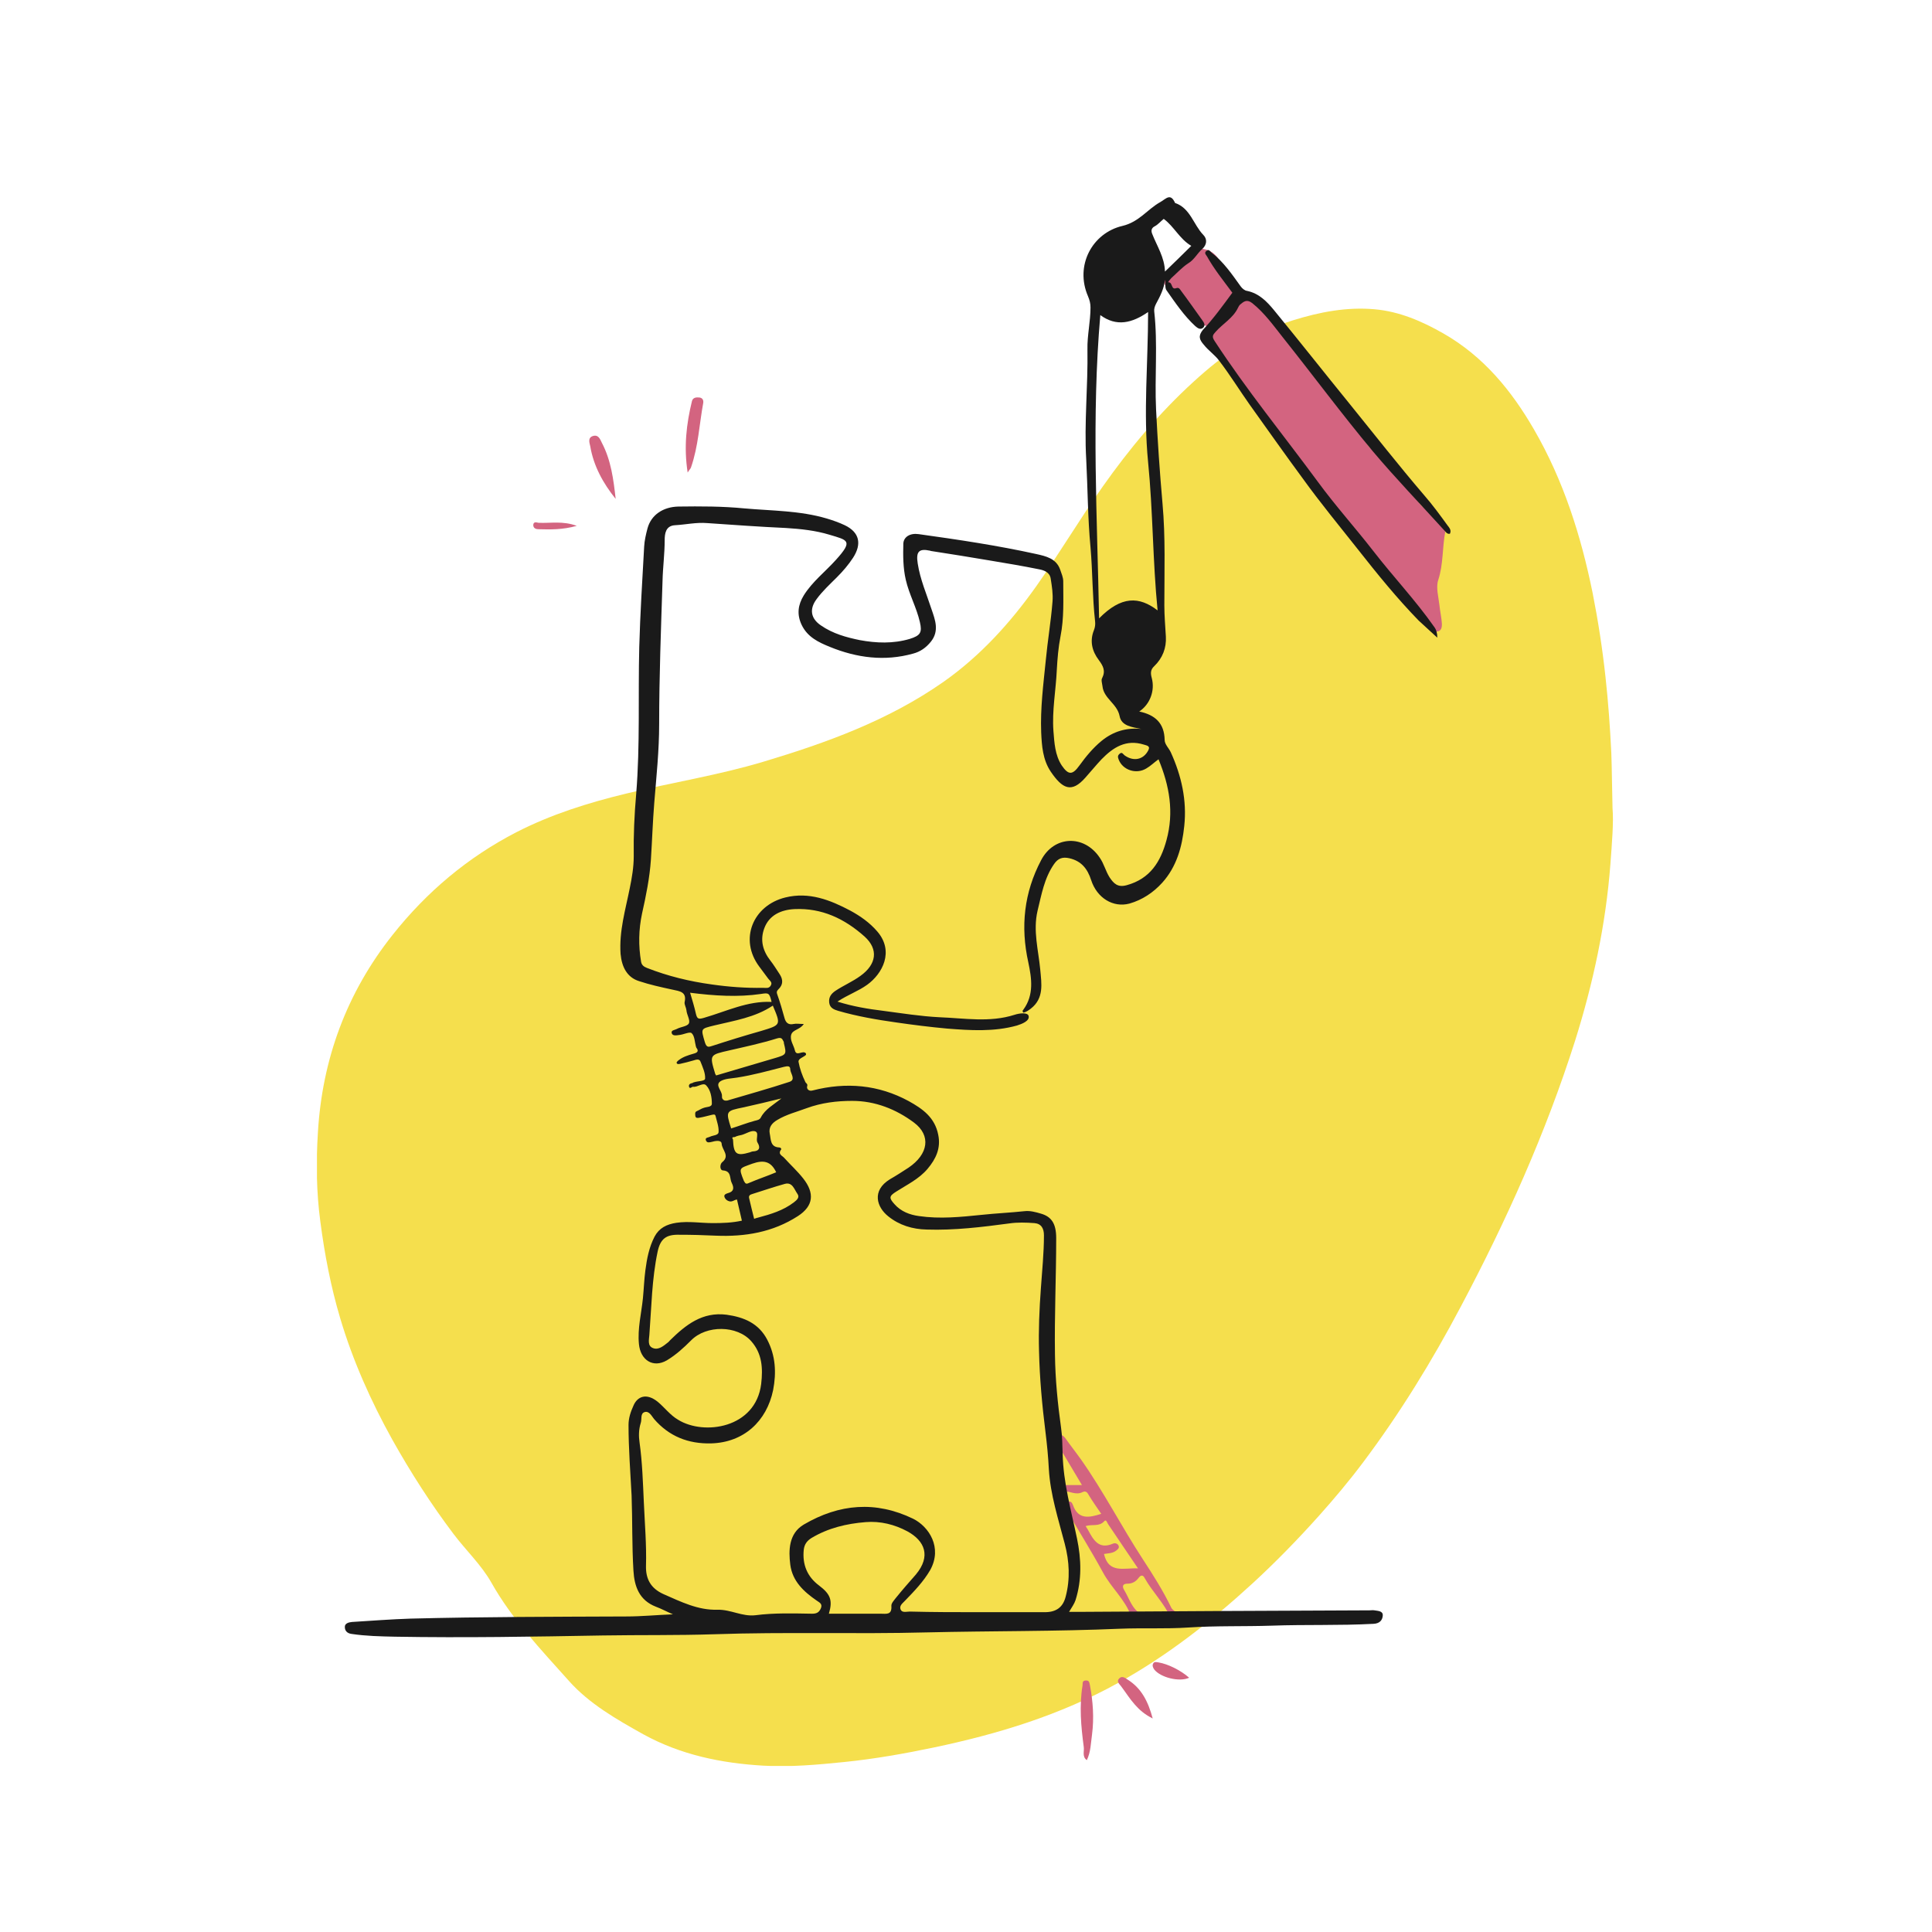 <svg width="512" height="512" viewBox="0 0 512 512" fill="none" xmlns="http://www.w3.org/2000/svg">
<g filter="url(#filter0_d_1478_5780)">
<g clip-path="url(#clip0_1478_5780)">
<path d="M427.338 210.211C427.663 213.864 427.176 219.466 426.77 225.068C425.552 240.981 422.223 256.487 417.433 271.75C409.639 296.269 399.166 319.569 387.151 342.22C379.519 356.671 370.995 370.554 361.171 383.625C357.518 388.497 353.621 393.124 349.561 397.671C343.96 403.922 338.195 409.849 332.025 415.532C321.065 425.599 309.374 434.773 296.303 441.999C280.959 450.523 264.397 455.557 247.347 459.129C239.554 460.753 231.76 462.133 223.803 462.945C216.659 463.675 209.433 464.325 202.289 463.919C191.166 463.269 180.45 461.077 170.545 455.638C163.401 451.66 156.175 447.519 150.817 441.511C143.429 433.23 135.716 425.193 130.195 415.369C127.516 410.66 123.457 406.845 120.209 402.542C114.201 394.586 108.843 386.223 103.972 377.536C98.289 367.307 93.499 356.59 90.17 345.386C87.653 336.943 86.03 328.419 84.893 319.732C83.838 311.856 83.757 303.981 84.244 296.187C85.38 276.703 91.875 259.085 104.053 243.741C113.065 232.375 123.944 223.201 136.853 216.543C146.027 211.835 155.85 208.749 165.917 206.314C178.014 203.391 190.354 201.443 202.289 197.87C219.095 192.837 235.413 186.91 249.945 176.762C259.769 169.861 267.725 161.093 274.626 151.351C280.715 142.745 286.073 133.652 292.162 125.046C299.307 114.898 307.182 105.48 316.356 97.118C324.069 90.055 332.512 84.047 342.661 80.881C349.724 78.689 356.868 77.308 364.256 77.958C370.832 78.526 376.84 81.124 382.523 84.372C393.159 90.461 400.547 99.472 406.554 109.864C414.348 123.341 418.976 137.955 422.061 153.137C423.522 160.525 424.659 167.913 425.471 175.382C426.201 182.039 426.689 188.778 427.013 195.516C427.176 199.738 427.176 204.041 427.338 210.211Z" fill="#F5DF4D"/>
<path d="M383.01 136.899C382.198 141.202 382.523 145.505 381.143 149.727C380.493 151.675 381.224 154.192 381.467 156.384C381.63 158.089 382.036 159.713 382.117 161.336C382.198 163.123 381.224 163.772 379.6 163.123C378.788 162.798 378.058 162.229 377.571 161.499C374.485 155.978 370.101 151.432 366.367 146.398C362.47 141.121 358.573 135.844 354.351 130.729C346.963 121.88 340.144 112.543 332.918 103.613C330.239 100.284 327.884 96.793 325.449 93.302C324.231 91.597 323.013 90.055 321.308 88.756C319.685 87.538 318.467 85.671 319.685 83.397C320.009 82.829 319.928 82.342 319.279 82.261C315.706 81.692 314.651 78.283 312.459 76.091C311.322 74.954 310.51 73.411 309.293 72.275C307.831 70.895 308.724 69.109 309.942 68.053C311.891 66.267 313.677 64.319 315.706 62.532C316.599 61.721 317.574 61.802 318.791 61.964C323.257 62.614 323.581 66.835 325.855 69.352C326.991 70.651 327.966 72.112 328.371 73.898C328.615 74.71 329.183 74.792 330.076 74.954C332.106 75.441 334.298 75.441 335.922 77.471C345.502 89.243 353.783 101.989 362.713 114.248C363.769 115.71 365.555 115.71 366.692 117.009C370.101 120.743 373.186 124.64 375.866 128.943C377.002 130.729 378.951 131.541 380.493 132.84C382.036 133.977 382.685 135.357 383.01 136.899Z" fill="#D36480"/>
<path d="M291.838 397.183C290.62 395.397 289.402 393.692 288.347 391.906C287.941 391.176 287.372 391.176 286.885 391.419C285.18 392.312 283.557 391.176 281.933 391.176C281.608 391.176 280.796 391.013 280.877 390.283C280.959 389.714 281.527 389.552 282.095 389.552C283.475 389.552 284.856 389.552 286.723 389.552C285.099 386.792 283.638 384.356 282.176 381.92C281.446 380.703 280.634 379.566 280.147 378.267C279.903 377.699 279.091 376.887 279.903 376.4C280.715 375.913 281.608 376.237 282.258 377.049C283.638 378.998 285.18 380.946 286.56 382.895C292.487 391.338 297.196 400.512 302.798 409.118C305.558 413.34 308.237 417.561 310.429 422.108C310.835 422.92 312.134 423.082 311.891 424.381C311.81 424.868 311.728 425.518 311.241 425.599C310.916 425.599 310.429 425.112 310.267 424.787C308.562 420.89 305.396 417.886 303.366 414.233C302.879 413.258 302.311 413.421 301.742 414.151C301.012 415.126 300.119 415.694 298.738 415.694C297.764 415.694 297.196 416.181 297.927 417.399C299.063 419.266 299.713 421.458 301.336 423.001C301.905 423.569 302.148 424.462 301.58 424.949C301.012 425.436 300.037 425.03 299.794 424.381C298.17 419.834 294.436 416.749 292.244 412.609C289.24 407.088 285.83 401.649 282.664 396.209C282.258 395.478 281.77 394.829 282.745 394.18C283.719 393.53 284.125 394.261 284.368 394.91C285.749 398.726 288.59 398.239 291.838 397.183ZM301.58 411.635C298.738 407.494 296.222 403.678 293.624 399.863C293.38 399.457 293.137 398.564 292.649 399.132C291.269 400.674 289.402 399.863 287.697 400.431C287.941 400.837 288.103 401.08 288.265 401.324C289.727 404.003 291.107 406.763 295.004 405.059C295.572 404.815 296.303 405.14 296.465 405.708C296.709 406.358 295.978 406.763 295.572 407.088C294.679 407.656 293.543 407.656 292.568 407.819C293.786 413.096 297.845 411.472 301.58 411.635Z" fill="#D36480"/>
<path d="M182.236 121.23C181.18 114.411 181.911 108.322 183.372 102.314C183.616 101.34 184.509 101.258 185.321 101.34C186.133 101.421 186.457 101.989 186.376 102.72C185.321 108.403 185.077 114.248 183.129 119.85C183.048 120.175 182.723 120.418 182.236 121.23Z" fill="#D36480"/>
<path d="M288.022 462.458C286.723 461.564 287.372 460.103 287.21 458.967C286.479 453.527 285.992 448.087 286.885 442.648C286.966 442.08 286.723 441.43 287.697 441.349C288.752 441.268 288.671 441.998 288.834 442.567C289.646 446.87 289.97 451.254 289.402 455.638C289.077 457.911 289.077 460.265 288.022 462.458Z" fill="#D36480"/>
<path d="M163.157 128.212C159.828 124.072 157.311 119.525 156.418 114.248C156.256 113.436 155.688 112.056 157.068 111.569C158.529 111.082 159.016 112.3 159.504 113.355C161.939 117.983 162.589 123.098 163.157 128.212Z" fill="#D36480"/>
<path d="M305.477 451.416C303.366 450.361 301.986 449.143 300.768 447.763C299.388 446.22 298.332 444.515 297.115 442.891C296.709 442.323 295.816 441.674 296.546 440.862C297.277 440.05 298.008 440.537 298.82 441.105C302.473 443.379 304.259 446.87 305.477 451.416Z" fill="#D36480"/>
<path d="M315.138 440.618C312.54 441.836 307.507 440.537 305.883 438.426C305.477 437.858 305.315 437.29 305.639 436.802C305.883 436.315 306.532 436.478 307.019 436.559C309.536 436.965 312.946 438.67 315.138 440.618Z" fill="#D36480"/>
<path d="M152.846 135.357C149.03 136.412 145.864 136.331 142.698 136.25C142.048 136.25 141.318 136.006 141.318 135.113C141.399 134.139 142.211 134.464 142.698 134.545C145.864 134.707 149.112 133.977 152.846 135.357Z" fill="#D36480"/>
<path d="M178.339 423.813C176.796 423.163 175.335 422.351 173.792 421.783C169.408 420.078 168.109 416.425 167.866 412.203C167.46 405.546 167.622 398.97 167.379 392.312C167.054 386.061 166.567 379.891 166.567 373.639C166.567 371.772 167.135 370.148 167.866 368.525C168.921 366.008 171.357 365.115 174.279 367.469C176.147 369.012 177.608 371.041 179.719 372.259C186.539 376.481 200.259 374.532 201.72 362.76C202.208 358.539 201.964 354.723 199.123 351.475C195.388 347.173 187.188 347.091 183.129 351.232C181.18 353.18 179.151 355.048 176.715 356.509C173.062 358.62 169.733 356.428 169.327 352.206C168.921 348.066 169.977 344.087 170.382 340.028C170.626 337.592 170.707 335.076 171.032 332.64C171.438 329.555 172.006 326.551 173.468 323.71C174.685 321.436 176.634 320.462 179.232 320.056C182.479 319.569 185.727 320.137 188.893 320.137C191.491 320.137 194.008 320.056 196.606 319.488C196.2 317.621 195.713 315.753 195.307 313.886C194.576 313.967 194.089 314.536 193.358 314.373C192.628 314.211 192.14 313.724 191.978 313.155C191.816 312.587 192.384 312.343 192.952 312.181C194.495 311.775 194.576 310.801 193.927 309.502C193.277 308.284 193.927 306.336 191.572 306.173C190.679 306.092 190.76 304.468 191.41 303.981C193.521 302.276 191.329 300.734 191.247 299.11C191.166 297.973 189.461 298.379 188.568 298.623C187.838 298.785 187.432 298.867 187.107 298.298C186.701 297.405 187.756 297.486 188.162 297.243C188.974 296.837 190.436 296.918 190.436 295.944C190.517 294.564 189.948 293.102 189.624 291.722C189.461 291.154 188.974 291.397 188.487 291.479C187.432 291.722 186.376 292.047 185.321 292.209C184.915 292.29 184.347 292.372 184.265 291.722C184.265 291.316 184.022 290.667 184.753 290.423C185.321 290.18 185.889 289.774 186.457 289.611C187.269 289.286 188.649 289.449 188.649 288.475C188.649 286.77 188.325 284.902 187.188 283.685C186.376 282.71 184.915 284.172 183.697 284.009C183.372 283.928 182.885 284.659 182.642 284.091C182.398 283.522 182.804 283.116 183.454 283.035C183.616 282.954 183.859 282.792 184.022 282.792C184.996 282.467 186.863 282.548 186.863 281.817C186.945 280.356 186.214 278.813 185.646 277.352C185.321 276.459 184.347 276.865 183.778 277.027C182.642 277.352 181.424 277.677 180.287 277.92C179.8 278.002 179.475 278.083 179.313 277.677C179.232 277.514 179.638 277.109 179.881 276.946C181.018 276.053 182.398 275.647 183.778 275.241C184.753 274.998 185.321 274.592 184.509 273.617C184.509 273.536 184.509 273.455 184.428 273.374C184.103 272.156 184.103 270.532 183.291 269.802C182.804 269.315 181.099 270.208 179.963 270.289C179.313 270.37 178.258 270.614 178.014 269.802C177.77 268.99 178.826 268.99 179.394 268.665C180.45 268.097 182.155 268.016 182.56 267.204C182.966 266.311 181.992 264.931 181.911 263.713C181.83 262.982 181.343 262.251 181.424 261.602C182.073 258.842 180.125 258.679 178.258 258.273C175.254 257.624 172.25 256.974 169.327 256C166.242 255.026 164.781 252.347 164.456 248.774C164.05 242.767 165.755 237.084 166.891 231.4C167.46 228.64 167.947 225.799 167.947 222.957C167.866 217.436 168.109 211.916 168.596 206.395C169.652 193.405 169.084 180.496 169.408 167.507C169.652 158.657 170.22 149.727 170.707 140.877C170.788 139.254 171.194 137.549 171.6 136.006C172.575 132.434 175.741 130.323 179.8 130.242C185.646 130.161 191.41 130.161 197.255 130.729C204.562 131.379 211.95 131.297 219.094 133.408C220.718 133.895 222.342 134.464 223.884 135.194C227.781 137.062 228.431 140.147 226.076 143.8C224.859 145.667 223.397 147.372 221.774 148.996C219.906 150.863 217.958 152.649 216.415 154.76C214.467 157.358 214.792 159.875 217.552 161.742C220.718 163.934 224.29 164.909 227.863 165.639C232.247 166.451 236.712 166.614 241.096 165.315C243.938 164.422 244.425 163.61 243.775 160.849C242.882 156.952 240.934 153.543 240.041 149.646C239.31 146.479 239.31 143.232 239.391 140.066C239.472 138.279 241.177 137.224 243.45 137.549C253.923 139.01 264.315 140.553 274.626 142.826C277.143 143.394 279.903 143.963 280.959 146.966C281.283 147.941 281.77 148.996 281.77 150.052C281.77 154.923 282.014 159.794 281.04 164.665C280.471 167.588 280.228 170.592 280.066 173.514C279.822 178.954 278.767 184.312 279.172 189.752C279.416 192.837 279.578 196.084 281.365 198.845C283.151 201.443 284.206 201.443 286.073 198.845C287.778 196.49 289.646 194.217 291.919 192.35C295.004 189.833 298.495 188.778 302.473 189.183C300.119 188.696 297.196 188.453 296.709 185.774C296.059 182.445 292.487 181.146 292.162 177.817C292.081 177.087 291.756 176.194 292.081 175.706C293.055 173.758 292.325 172.459 291.188 170.916C289.402 168.562 288.753 165.883 289.889 163.041C290.214 162.23 290.295 161.499 290.214 160.687C289.483 154.192 289.564 147.535 288.996 141.04C288.265 133.327 288.265 125.533 287.859 117.739C287.291 107.997 288.347 98.336 288.184 88.593C288.103 84.94 288.996 81.205 288.996 77.471C288.996 76.415 288.753 75.522 288.347 74.548C284.774 66.348 289.483 57.742 297.439 55.875C301.905 54.82 304.016 51.491 307.507 49.543C308.968 48.731 310.186 47.026 311.404 49.786C315.463 51.166 316.275 55.55 318.873 58.23C320.009 59.366 319.847 60.909 318.548 62.045C317.249 63.182 316.518 64.806 314.895 65.78C313.271 66.835 311.891 68.378 310.429 69.677C310.105 70.002 309.455 70.813 309.617 70.813C310.835 70.732 310.267 72.924 311.728 72.356C312.459 72.112 312.703 72.681 312.946 73.005C314.895 75.603 316.762 78.283 318.629 80.881C319.035 81.449 319.522 82.18 318.873 82.829C318.142 83.479 317.411 82.991 316.762 82.423C313.758 79.663 311.485 76.253 309.13 72.924C308.643 72.275 308.968 71.057 308.724 70.164C308.481 72.518 307.425 74.548 306.37 76.496C306.045 77.146 305.802 77.796 305.883 78.526C306.857 87.213 305.964 95.9 306.37 104.506C306.776 112.787 307.344 121.149 308.075 129.43C308.887 138.361 308.562 147.372 308.562 156.384C308.562 159.144 308.806 161.905 308.968 164.746C309.13 167.75 308.075 170.429 305.883 172.54C304.827 173.514 304.909 174.489 305.233 175.706C306.126 179.035 304.746 182.689 301.905 184.556C306.126 185.449 308.562 187.641 308.643 192.106C308.643 193.243 309.78 194.298 310.267 195.354C313.108 201.605 314.57 208.1 313.839 214.92C313.271 220.44 311.809 225.717 307.994 229.939C305.639 232.537 302.717 234.486 299.307 235.46C295.004 236.596 290.701 233.998 289.158 229.208C288.184 226.205 286.56 224.175 283.394 223.444C281.608 223.038 280.39 223.444 279.335 224.987C276.737 228.721 276.006 233.105 274.951 237.408C273.733 242.685 275.194 247.8 275.681 252.996C276.006 256.649 276.737 260.546 273.165 263.307C272.515 263.794 271.947 264.2 271.216 264.362C270.891 264.037 270.973 263.794 271.216 263.55C274.058 259.653 273.408 255.269 272.515 251.048C270.404 241.549 271.379 232.537 275.925 223.931C279.335 217.436 287.291 217.112 291.432 223.282C292.568 224.906 292.974 226.773 294.03 228.478C295.166 230.183 296.222 231.238 298.576 230.589C304.827 228.884 307.588 224.337 309.13 218.654C311.16 211.266 309.942 204.284 307.019 197.221C305.883 198.033 304.909 199.007 303.772 199.657C301.093 201.28 297.521 200.062 296.465 197.302C296.222 196.653 296.14 196.247 296.709 195.76C297.358 195.191 297.602 195.841 298.008 196.165C300.362 197.87 303.041 197.383 304.34 194.785C304.909 193.649 303.853 193.568 303.123 193.324C298.414 191.863 295.004 194.055 291.919 197.221C290.457 198.763 289.158 200.387 287.697 202.011C283.962 206.314 281.527 205.015 278.442 200.468C276.331 197.302 276.087 193.649 275.925 190.077C275.681 183.744 276.493 177.411 277.143 170.998C277.63 165.802 278.523 160.606 278.929 155.41C279.091 153.38 278.767 151.351 278.442 149.321C278.198 147.697 276.737 147.129 275.438 146.885C271.054 145.992 266.67 145.262 262.286 144.531C257.09 143.638 251.894 142.826 246.698 142.014C246.617 142.014 246.535 141.933 246.454 141.933C243.45 141.283 242.72 142.258 243.207 145.343C243.856 149.564 245.561 153.461 246.86 157.44C247.834 160.281 248.971 163.204 246.698 166.045C245.399 167.669 243.856 168.724 241.989 169.212C234.439 171.322 227.051 170.348 219.906 167.425C216.902 166.208 213.98 164.827 212.437 161.58C211.138 158.82 211.463 156.303 213.005 153.786C215.279 150.133 218.688 147.535 221.53 144.368C226.158 139.254 224.696 139.173 219.825 137.711C216.091 136.575 212.194 136.169 208.297 135.925C201.315 135.6 194.414 135.113 187.432 134.626C184.509 134.383 181.749 135.032 178.826 135.194C176.39 135.357 176.147 137.468 176.147 139.173C176.147 142.745 175.66 146.398 175.578 149.97C175.173 162.635 174.685 175.219 174.685 187.884C174.685 194.867 173.955 201.767 173.386 208.749C172.98 213.783 172.818 218.817 172.493 223.85C172.169 228.64 171.194 233.43 170.139 238.139C169.246 242.361 169.165 246.582 169.895 250.885C170.058 251.778 170.626 252.184 171.438 252.509C177.04 254.701 182.723 256.081 188.649 256.893C193.196 257.543 197.661 257.867 202.208 257.786C202.938 257.786 203.75 258.03 204.237 257.218C204.806 256.325 203.994 255.919 203.588 255.35C202.776 254.295 202.045 253.24 201.233 252.184C195.794 244.959 199.528 235.947 208.134 233.836C214.386 232.294 219.987 234.486 225.346 237.327C228.025 238.788 230.461 240.493 232.49 242.848C237.037 248.125 233.87 254.052 229.811 256.974C227.457 258.679 224.615 259.653 221.936 261.439C226.076 262.738 230.055 263.388 234.033 263.875C238.985 264.525 244.019 265.336 248.971 265.58C255.547 265.824 262.286 267.041 268.862 264.931C270.08 264.525 272.353 264.2 272.596 265.255C272.921 266.554 270.81 267.366 269.511 267.772C263.422 269.477 257.171 269.071 251.001 268.584C246.535 268.178 241.989 267.61 237.524 266.96C232.328 266.23 227.132 265.336 222.098 263.875C221.043 263.55 219.906 263.144 219.744 261.683C219.582 260.222 220.312 259.329 221.368 258.598C223.56 257.137 225.914 256.162 228.025 254.62C232.328 251.535 232.815 247.557 229.162 244.228C223.803 239.438 217.795 236.596 210.57 236.921C207.079 237.084 203.831 238.464 202.532 242.036C201.396 245.121 202.126 247.963 204.156 250.561C205.049 251.697 205.78 252.915 206.592 254.133C207.566 255.594 207.566 256.974 206.267 258.192C205.78 258.679 205.78 259.004 206.023 259.653C206.754 261.683 207.322 263.713 207.891 265.742C208.215 266.96 208.865 267.691 210.326 267.366C211.057 267.204 211.869 267.366 213.005 267.366C212.031 268.909 210.083 268.827 209.677 270.208C209.271 271.669 210.326 272.968 210.651 274.348C211.057 276.134 212.762 274.186 213.574 275.16C213.574 275.241 213.655 275.485 213.574 275.566C212.924 276.215 211.463 276.54 211.625 277.433C211.95 279.219 212.599 281.005 213.411 282.71C213.574 283.116 214.142 283.198 213.898 283.928C213.736 284.415 214.223 285.308 215.36 284.984C224.209 282.71 232.815 283.441 240.852 287.825C244.506 289.855 247.753 292.128 248.646 296.756C249.377 300.328 247.997 303.169 245.805 305.767C243.532 308.447 240.447 309.908 237.524 311.775C235.575 312.993 235.575 313.48 237.037 315.104C238.742 317.052 241.096 317.945 243.532 318.27C249.052 319.082 254.654 318.514 260.175 317.945C263.991 317.539 267.725 317.377 271.541 316.971C273.002 316.809 274.464 317.215 275.844 317.621C278.685 318.432 279.903 320.3 279.903 324.116C279.903 334.426 279.416 344.737 279.578 355.048C279.66 361.543 280.309 368.037 281.202 374.451C281.527 376.643 281.527 378.998 281.608 381.19C281.77 388.902 283.881 396.29 285.424 403.76C286.56 409.199 286.723 414.72 285.018 420.078C284.693 421.052 284.044 421.945 283.313 423.163C284.206 423.163 285.018 423.163 285.749 423.163C311.485 423.001 337.221 422.838 362.957 422.757C363.363 422.757 363.85 422.676 364.256 422.757C365.23 422.92 366.529 422.92 366.448 424.137C366.367 425.355 365.636 426.248 364.012 426.329C355.001 426.817 345.989 426.492 337.059 426.817C329.671 427.06 322.283 426.817 314.976 427.304C308.887 427.71 302.879 427.385 296.871 427.628C279.822 428.359 262.692 428.197 245.561 428.603C226.807 429.09 208.053 428.44 189.38 429.09C179.475 429.414 169.652 429.252 159.747 429.414C141.399 429.739 123.051 430.064 104.621 429.739C100.806 429.658 96.99 429.577 93.174 429.009C91.875 428.846 91.388 428.034 91.388 427.222C91.307 426.248 92.362 425.923 93.255 425.842C98.451 425.518 103.647 425.112 108.843 424.949C127.841 424.462 146.92 424.462 165.917 424.381C170.058 424.381 174.117 423.975 178.339 423.813ZM259.201 423.244C259.201 423.163 259.201 423.163 259.201 423.244C265.127 423.244 270.973 423.244 276.899 423.244C279.822 423.244 281.689 422.027 282.42 419.104C283.638 414.476 283.394 409.767 282.176 405.14C280.471 398.564 278.361 392.15 277.955 385.33C277.792 382.083 277.468 378.754 277.062 375.507C276.169 368.362 275.519 361.299 275.357 354.155C275.194 348.553 275.438 342.951 275.844 337.43C276.169 332.721 276.656 328.094 276.656 323.385C276.656 321.599 276.006 320.3 274.139 320.137C271.947 319.975 269.674 319.894 267.482 320.219C260.175 321.193 252.949 322.086 245.561 321.842C241.827 321.761 238.336 320.706 235.413 318.351C232.328 315.916 230.948 311.532 235.819 308.528C237.524 307.553 239.148 306.498 240.771 305.443C246.048 301.87 246.779 296.918 242.233 293.508C237.443 289.936 231.922 287.744 225.833 287.744C221.774 287.744 217.714 288.231 213.736 289.692C211.138 290.667 208.459 291.316 206.023 292.778C204.481 293.671 203.669 294.807 203.994 296.431C204.318 297.892 204.075 300.003 206.51 300.084C206.835 300.084 207.16 300.409 206.998 300.653C206.023 301.952 207.404 302.276 207.891 302.926C209.514 304.712 211.301 306.336 212.843 308.284C215.928 312.181 215.603 315.591 211.463 318.27C204.806 322.573 197.418 323.791 189.705 323.466C186.457 323.304 183.21 323.222 179.963 323.222C176.553 323.141 175.01 324.278 174.279 327.688C172.737 334.995 172.656 342.383 172.087 349.771C172.006 350.988 171.519 352.693 173.062 353.262C174.523 353.83 175.822 352.693 176.959 351.8C177.202 351.638 177.365 351.394 177.608 351.151C181.749 347.091 186.133 343.6 192.546 344.412C197.174 345.062 201.071 346.685 203.344 351.069C205.536 355.291 205.78 359.756 204.887 364.384C203.182 372.665 197.093 378.267 188.487 378.511C182.398 378.673 177.283 376.643 173.305 372.016C172.656 371.204 172.006 369.824 170.788 370.229C169.652 370.635 170.139 372.097 169.814 373.071C169.246 374.857 169.246 376.643 169.489 378.267C170.22 383.544 170.382 388.902 170.626 394.18C170.87 399.781 171.357 405.383 171.194 410.985C171.113 414.395 172.412 416.912 175.822 418.454C180.45 420.484 184.996 422.757 190.111 422.595C193.683 422.514 196.687 424.462 200.178 424.056C205.13 423.407 210.164 423.569 215.197 423.65C216.415 423.65 217.065 423.326 217.552 422.189C218.039 420.971 217.065 420.646 216.415 420.159C213.005 417.805 210.002 415.044 209.433 410.66C208.946 406.845 209.027 402.379 213.005 400.025C222.423 394.504 232.084 393.692 241.989 398.482C246.211 400.593 249.783 406.114 246.535 412.041C244.749 415.126 242.314 417.642 239.878 420.159C239.31 420.809 238.254 421.458 238.66 422.514C239.066 423.488 240.203 423.082 241.096 423.082C247.266 423.244 253.274 423.244 259.201 423.244ZM291.269 159.875C297.196 153.867 301.905 154.03 306.776 157.764C305.477 144.693 305.558 131.541 304.259 118.47C302.96 105.318 304.259 92.084 304.259 78.689C300.037 81.611 295.897 82.667 291.594 79.5C289.24 106.454 290.782 133.246 291.269 159.875ZM219.663 423.65C224.372 423.65 228.837 423.65 233.383 423.65C234.845 423.65 236.387 424.056 236.225 421.621C236.144 420.89 236.955 420.078 237.443 419.429C239.148 417.318 240.934 415.288 242.72 413.258C246.779 408.387 245.074 404.328 240.446 401.811C237.118 400.025 233.302 399.051 229.405 399.375C224.372 399.781 219.5 400.918 215.035 403.597C213.736 404.409 213.168 405.383 213.005 406.682C212.599 410.579 213.898 413.827 217.065 416.181C220.069 418.454 220.718 420.078 219.663 423.65ZM189.786 281.005C194.982 279.463 200.259 277.92 205.455 276.378C208.459 275.485 208.459 275.404 207.728 272.4C207.728 272.318 207.728 272.237 207.728 272.156C207.322 271.507 207.322 270.776 205.942 271.182C201.802 272.481 197.58 273.374 193.358 274.348C188 275.566 188 275.485 189.543 280.6C189.624 280.762 189.705 280.843 189.786 281.005ZM204.806 262.495C200.097 265.661 194.576 266.473 189.218 267.772C185.646 268.665 185.727 268.503 186.782 272.156C187.269 273.78 187.838 273.455 188.893 273.13C193.115 271.75 197.336 270.451 201.639 269.233C206.998 267.61 206.998 267.691 204.806 262.495ZM192.546 287.663C192.546 287.663 192.628 287.663 192.709 287.663C198.229 286.039 203.75 284.496 209.19 282.71C210.976 282.142 209.514 280.518 209.433 279.463C209.433 278.408 208.784 278.489 207.728 278.732C203.588 279.788 199.528 280.924 195.307 281.574C193.845 281.817 192.059 281.817 190.923 282.548C189.38 283.603 191.41 285.065 191.329 286.445C191.329 286.689 191.329 286.932 191.41 287.094C191.572 287.419 191.897 287.744 192.546 287.663ZM182.885 259.085C183.454 261.034 184.022 262.82 184.428 264.687C184.753 266.067 185.158 266.148 186.539 265.742C192.465 264.037 198.148 261.196 204.481 261.521C203.913 259.085 203.669 259.085 201.639 259.41C195.55 260.303 189.299 259.897 182.885 259.085ZM199.853 319.001C200.259 318.838 200.584 318.757 200.909 318.676C204.237 317.783 207.566 316.809 210.407 314.617C211.138 314.048 212.031 313.318 211.301 312.343C210.489 311.207 210.002 309.177 207.972 309.746C205.049 310.557 202.208 311.532 199.366 312.425C198.798 312.587 198.311 312.831 198.554 313.642C198.96 315.51 199.447 317.296 199.853 319.001ZM315.706 61.152C312.621 59.366 311.16 56.038 308.4 54.008C307.588 54.657 306.938 55.469 306.045 55.956C305.396 56.281 304.909 56.849 305.315 57.905C306.614 61.233 308.643 64.237 308.724 67.972C311.16 65.618 313.433 63.425 315.706 61.152ZM207.079 287.094C203.75 287.906 200.422 288.718 197.093 289.449C192.303 290.423 192.303 290.423 193.764 295.051C195.875 294.401 197.905 293.589 200.016 293.021C200.665 292.859 201.315 292.778 201.639 292.128C202.776 289.936 204.968 288.799 207.079 287.094ZM205.699 306.66C204.318 303.738 202.37 303.332 199.366 304.387C195.875 305.686 195.713 305.361 197.093 308.852C197.093 308.934 197.174 309.015 197.174 309.015C197.499 309.583 197.661 309.908 198.473 309.502C200.909 308.447 203.425 307.635 205.699 306.66ZM194.251 297.973C194.414 301.87 195.144 302.439 198.717 301.383C198.96 301.302 199.285 301.14 199.528 301.14C201.315 301.059 201.558 300.084 200.746 298.785C200.178 297.811 201.315 296.106 200.016 295.781C199.041 295.538 197.742 296.431 196.606 296.756C195.956 296.918 195.307 296.999 194.738 297.324C194.657 297.405 193.683 297.162 194.251 297.973Z" fill="#1A1A1A"/>
<path d="M326.585 73.574C324.312 70.489 321.795 67.404 319.847 63.913C319.684 63.588 318.954 63.02 319.766 62.451C320.415 61.964 320.659 62.614 321.065 62.938C324.231 65.374 326.504 68.703 328.777 71.869C329.183 72.437 329.833 73.005 330.482 73.087C333.649 73.736 335.759 75.928 337.627 78.201C344.365 86.401 350.941 94.763 357.68 103.045C364.256 111.163 370.67 119.363 377.489 127.319C379.681 129.836 381.63 132.515 383.578 135.194C384.065 135.844 384.715 136.493 384.228 137.468C383.416 137.549 383.172 136.981 382.766 136.575C376.434 129.593 369.858 122.773 363.769 115.547C355.569 105.724 347.937 95.413 339.981 85.427C337.464 82.261 335.11 78.932 331.862 76.334C330.401 75.198 329.589 75.928 328.615 76.74C328.371 76.984 328.209 77.308 328.047 77.633C326.748 80.312 324.069 81.774 322.201 83.885C321.389 84.778 321.065 85.183 321.958 86.483C330.401 99.391 340.144 111.326 349.236 123.666C353.864 129.998 359.141 135.844 363.931 142.014C369.208 148.834 375.135 155.085 380.087 162.148C380.656 162.879 380.899 163.853 380.899 164.99C379.275 163.447 377.571 161.986 375.947 160.443C370.183 154.517 364.987 148.103 359.872 141.608C355.001 135.438 349.967 129.349 345.339 122.935C340.549 116.44 335.922 109.864 331.213 103.288C328.453 99.391 326.017 95.413 323.094 91.597C321.958 90.055 320.253 88.918 319.035 87.376C317.817 85.995 317.492 85.021 318.791 83.397C321.552 80.475 324.069 76.984 326.585 73.574Z" fill="#1A1A1A"/>
</g>
</g>
<defs>
<filter id="filter0_d_1478_5780" x="-4" y="0" width="520" height="520" filterUnits="userSpaceOnUse" color-interpolation-filters="sRGB">
<feFlood flood-opacity="0" result="BackgroundImageFix"/>
<feColorMatrix in="SourceAlpha" type="matrix" values="0 0 0 0 0 0 0 0 0 0 0 0 0 0 0 0 0 0 127 0" result="hardAlpha"/>
<feOffset dy="4"/>
<feGaussianBlur stdDeviation="2"/>
<feComposite in2="hardAlpha" operator="out"/>
<feColorMatrix type="matrix" values="0 0 0 0 0 0 0 0 0 0 0 0 0 0 0 0 0 0 0.25 0"/>
<feBlend mode="normal" in2="BackgroundImageFix" result="effect1_dropShadow_1478_5780"/>
<feBlend mode="normal" in="SourceGraphic" in2="effect1_dropShadow_1478_5780" result="shape"/>
</filter>
<clipPath id="clip0_1478_5780">
<rect width="343.5" height="416" fill="white" transform="translate(84 48)"/>
</clipPath>
</defs>
</svg>
